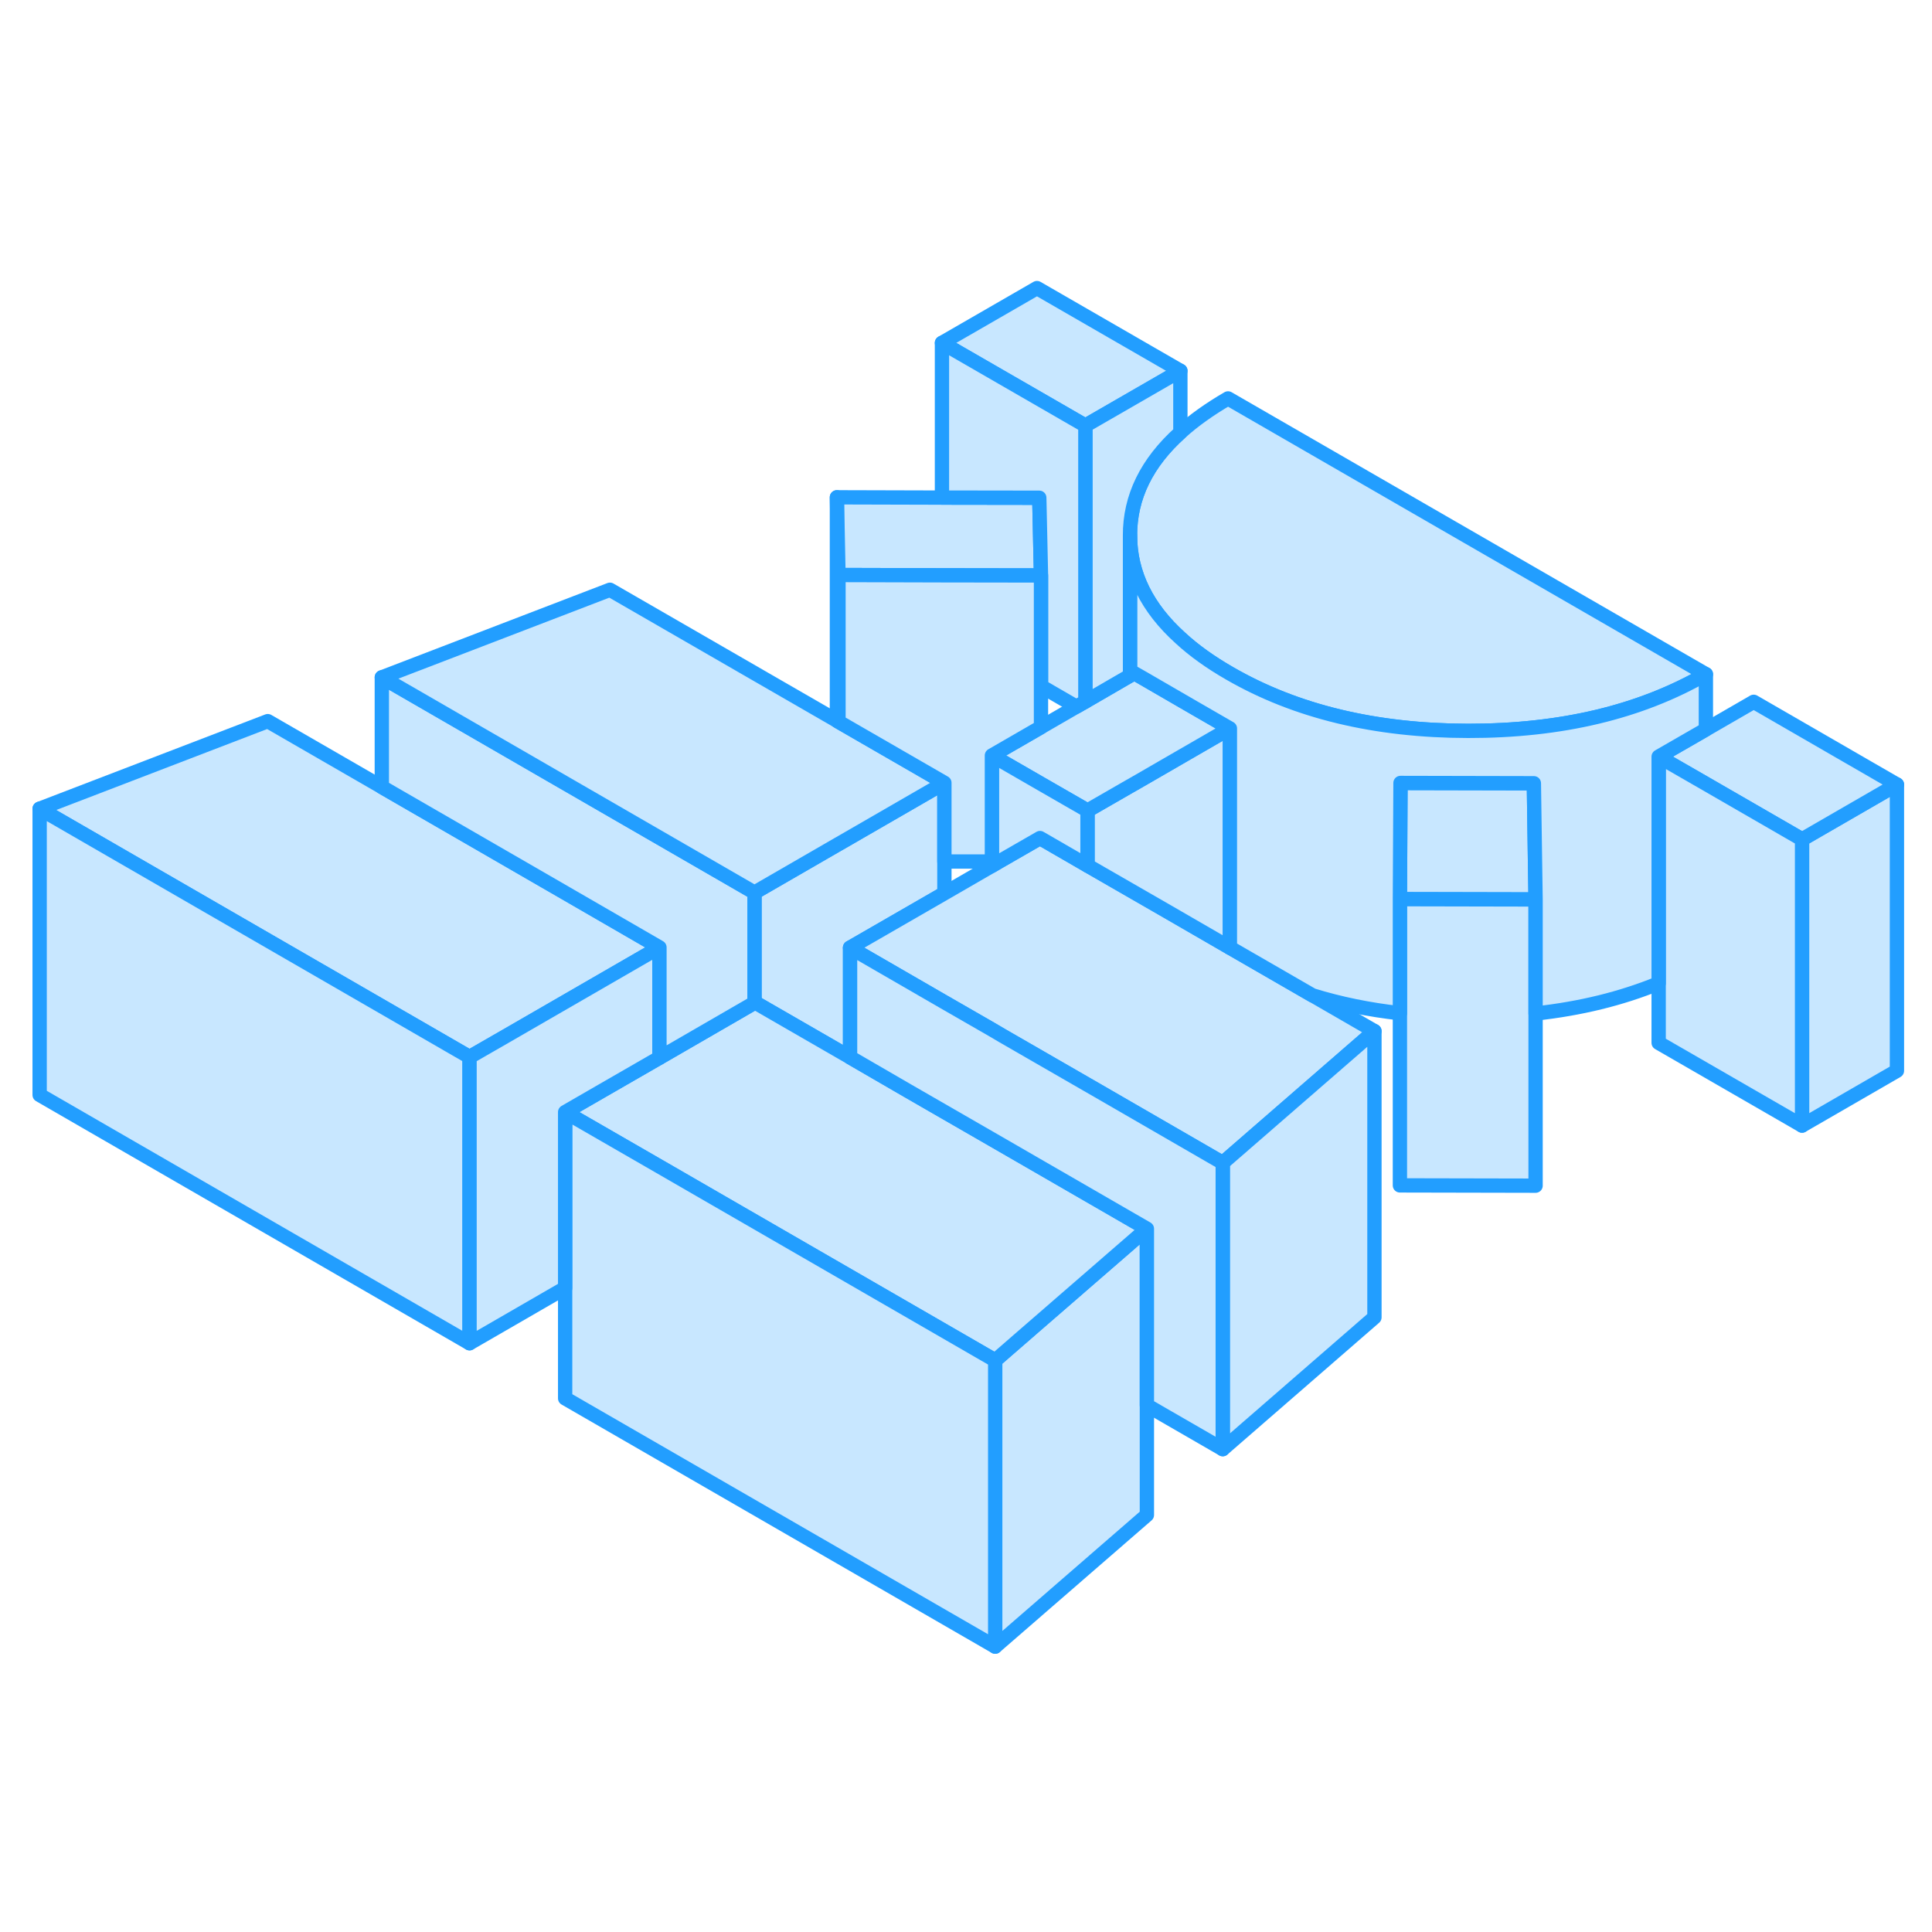 <svg width="48" height="48" viewBox="0 0 135 100" fill="#c8e7ff" xmlns="http://www.w3.org/2000/svg" stroke-width="1px" stroke-linecap="round" stroke-linejoin="round"><path d="M65.99 37.27V44.92L59.4 48.72V56.38L52.76 52.55L52.72 52.57V44.87L58.57 41.49L58.59 41.48L65.88 37.27H65.99Z" stroke="#229EFF" stroke-linejoin="round"/><path d="M96.04 54.55L85.439 63.76L76.719 58.72L75.99 58.3L70.04 54.87L69.31 54.44L65.99 52.53L59.399 48.72L65.99 44.92L69.31 43L69.82 42.7L72.669 41.06L72.7 41.08L72.74 41.1L75.99 42.98L81.6 46.21L85.939 48.72L91.71 52.05L96.04 54.55Z" stroke="#229EFF" stroke-linejoin="round"/><path d="M85.94 33.4V48.72L81.6 46.21L75.99 42.98V39.14L78.96 37.43L79.4 37.18L85.94 33.4Z" stroke="#229EFF" stroke-linejoin="round"/><path d="M132.55 37.32V57.32L125.92 61.15V41.15L132.55 37.32Z" stroke="#229EFF" stroke-linejoin="round"/><path d="M82.48 8.41L75.84 12.24L65.82 6.46L72.46 2.63L82.48 8.41Z" stroke="#229EFF" stroke-linejoin="round"/><path d="M46.08 48.7L35.4 54.87L32.81 56.36L2.77 39.01L18.71 32.89L26.68 37.49L39.51 44.9L46.08 48.7Z" stroke="#229EFF" stroke-linejoin="round"/><path d="M119.2 29.61C114.61 32.26 109.07 33.58 102.58 33.57C96.09 33.56 90.54 32.22 85.92 29.55C84.58 28.78 83.43 27.96 82.48 27.08C80.15 24.98 78.97 22.59 78.96 19.93C78.95 17.24 80.12 14.84 82.48 12.72C83.41 11.88 84.52 11.09 85.81 10.34L119.2 29.61Z" stroke="#229EFF" stroke-linejoin="round"/><path d="M72.74 22.71H72.32L65.82 22.7L58.59 22.68L58.48 17.25L65.82 17.27L72.62 17.28L72.74 22.71Z" stroke="#229EFF" stroke-linejoin="round"/><path d="M85.94 33.4L79.4 37.18L78.96 37.43L75.99 39.14L72.74 37.27L69.31 35.29L72.74 33.31L75.21 31.88L75.84 31.52L78.96 29.71L79.26 29.54L79.89 29.9L83.41 31.94L85.94 33.4Z" stroke="#229EFF" stroke-linejoin="round"/><path d="M107.3 45.35L97.82 45.33L97.86 37.29V37.21L107.18 37.23L107.26 42.72L107.3 45.35Z" stroke="#229EFF" stroke-linejoin="round"/><path d="M132.55 37.32L125.92 41.15L119.2 37.27L115.9 35.37L119.2 33.47L122.54 31.54L132.55 37.32Z" stroke="#229EFF" stroke-linejoin="round"/><path d="M107.3 45.35V65.35L97.82 65.33V45.33L107.3 45.35Z" stroke="#229EFF" stroke-linejoin="round"/><path d="M125.92 41.15V61.15L115.9 55.37V35.37L119.2 37.27L125.92 41.15Z" stroke="#229EFF" stroke-linejoin="round"/><path d="M119.2 29.61V33.47L115.9 35.37V51.21C113.29 52.28 110.42 52.98 107.3 53.32V45.35L107.26 42.72L107.18 37.23L97.86 37.21V37.29L97.82 45.33V53.3C95.66 53.06 93.62 52.64 91.71 52.05L85.94 48.72V33.4L83.41 31.94L79.89 29.9L79.26 29.54L78.96 29.71V19.93C78.97 22.59 80.15 24.98 82.48 27.08C83.43 27.96 84.58 28.78 85.92 29.55C90.54 32.22 96.09 33.56 102.58 33.57C109.07 33.58 114.61 32.26 119.2 29.61Z" stroke="#229EFF" stroke-linejoin="round"/><path d="M82.48 8.41V12.72C80.12 14.84 78.95 17.24 78.96 19.93V29.71L75.84 31.52V12.24L82.48 8.41Z" stroke="#229EFF" stroke-linejoin="round"/><path d="M75.84 12.24V31.52L75.21 31.88L72.74 30.45V22.71L72.62 17.28L65.82 17.27V6.46L75.84 12.24Z" stroke="#229EFF" stroke-linejoin="round"/><path d="M75.99 39.14V42.98L72.74 41.1L72.7 41.08L72.67 41.06L69.82 42.7L69.31 43V35.29L72.74 37.27L75.99 39.14Z" stroke="#229EFF" stroke-linejoin="round"/><path d="M96.04 54.55V74.55L85.44 83.76V63.76L96.04 54.55Z" stroke="#229EFF" stroke-linejoin="round"/><path d="M80.14 68.36V88.36L69.54 97.56V77.56L71.6 75.77L80.14 68.36Z" stroke="#229EFF" stroke-linejoin="round"/><path d="M80.14 68.36L71.6 75.77L69.54 77.56L46.08 64.01L39.49 60.21L42.07 58.72L46.08 56.41L52.72 52.57L52.76 52.55L59.4 56.38L63.4 58.7L70.08 62.55L80.14 68.36Z" stroke="#229EFF" stroke-linejoin="round"/><path d="M69.54 77.56V97.56L39.49 80.21V60.21L46.08 64.01L69.54 77.56Z" stroke="#229EFF" stroke-linejoin="round"/><path d="M32.81 56.36V76.36L2.77 59.01V39.01L32.81 56.36Z" stroke="#229EFF" stroke-linejoin="round"/><path d="M46.08 48.7V56.41L42.07 58.72L39.49 60.21V72.5L32.81 76.36V56.36L35.4 54.87L46.08 48.7Z" stroke="#229EFF" stroke-linejoin="round"/><path d="M52.72 44.87V52.57L46.08 56.41V48.7L39.51 44.9L26.68 37.49V29.83L52.72 44.87Z" stroke="#229EFF" stroke-linejoin="round"/><path d="M85.44 63.76V83.76L80.14 80.7V68.36L70.08 62.55L63.4 58.7L59.4 56.38V48.72L65.99 52.53L69.31 54.44L70.04 54.87L75.99 58.3L76.72 58.72L85.44 63.76Z" stroke="#229EFF" stroke-linejoin="round"/><path d="M65.99 37.2L65.88 37.27L58.59 41.48L58.57 41.49L52.72 44.87L26.68 29.83L42.62 23.71L58.48 32.86L58.59 32.93L65.99 37.2Z" stroke="#229EFF" stroke-linejoin="round"/><path d="M72.74 22.71V33.31L69.31 35.29V42.7H65.99V37.2L58.59 32.93V22.68L65.82 22.7L72.32 22.71H72.74Z" stroke="#229EFF" stroke-linejoin="round"/><path d="M58.48 32.86V17.25" stroke="#229EFF" stroke-linejoin="round"/></svg>